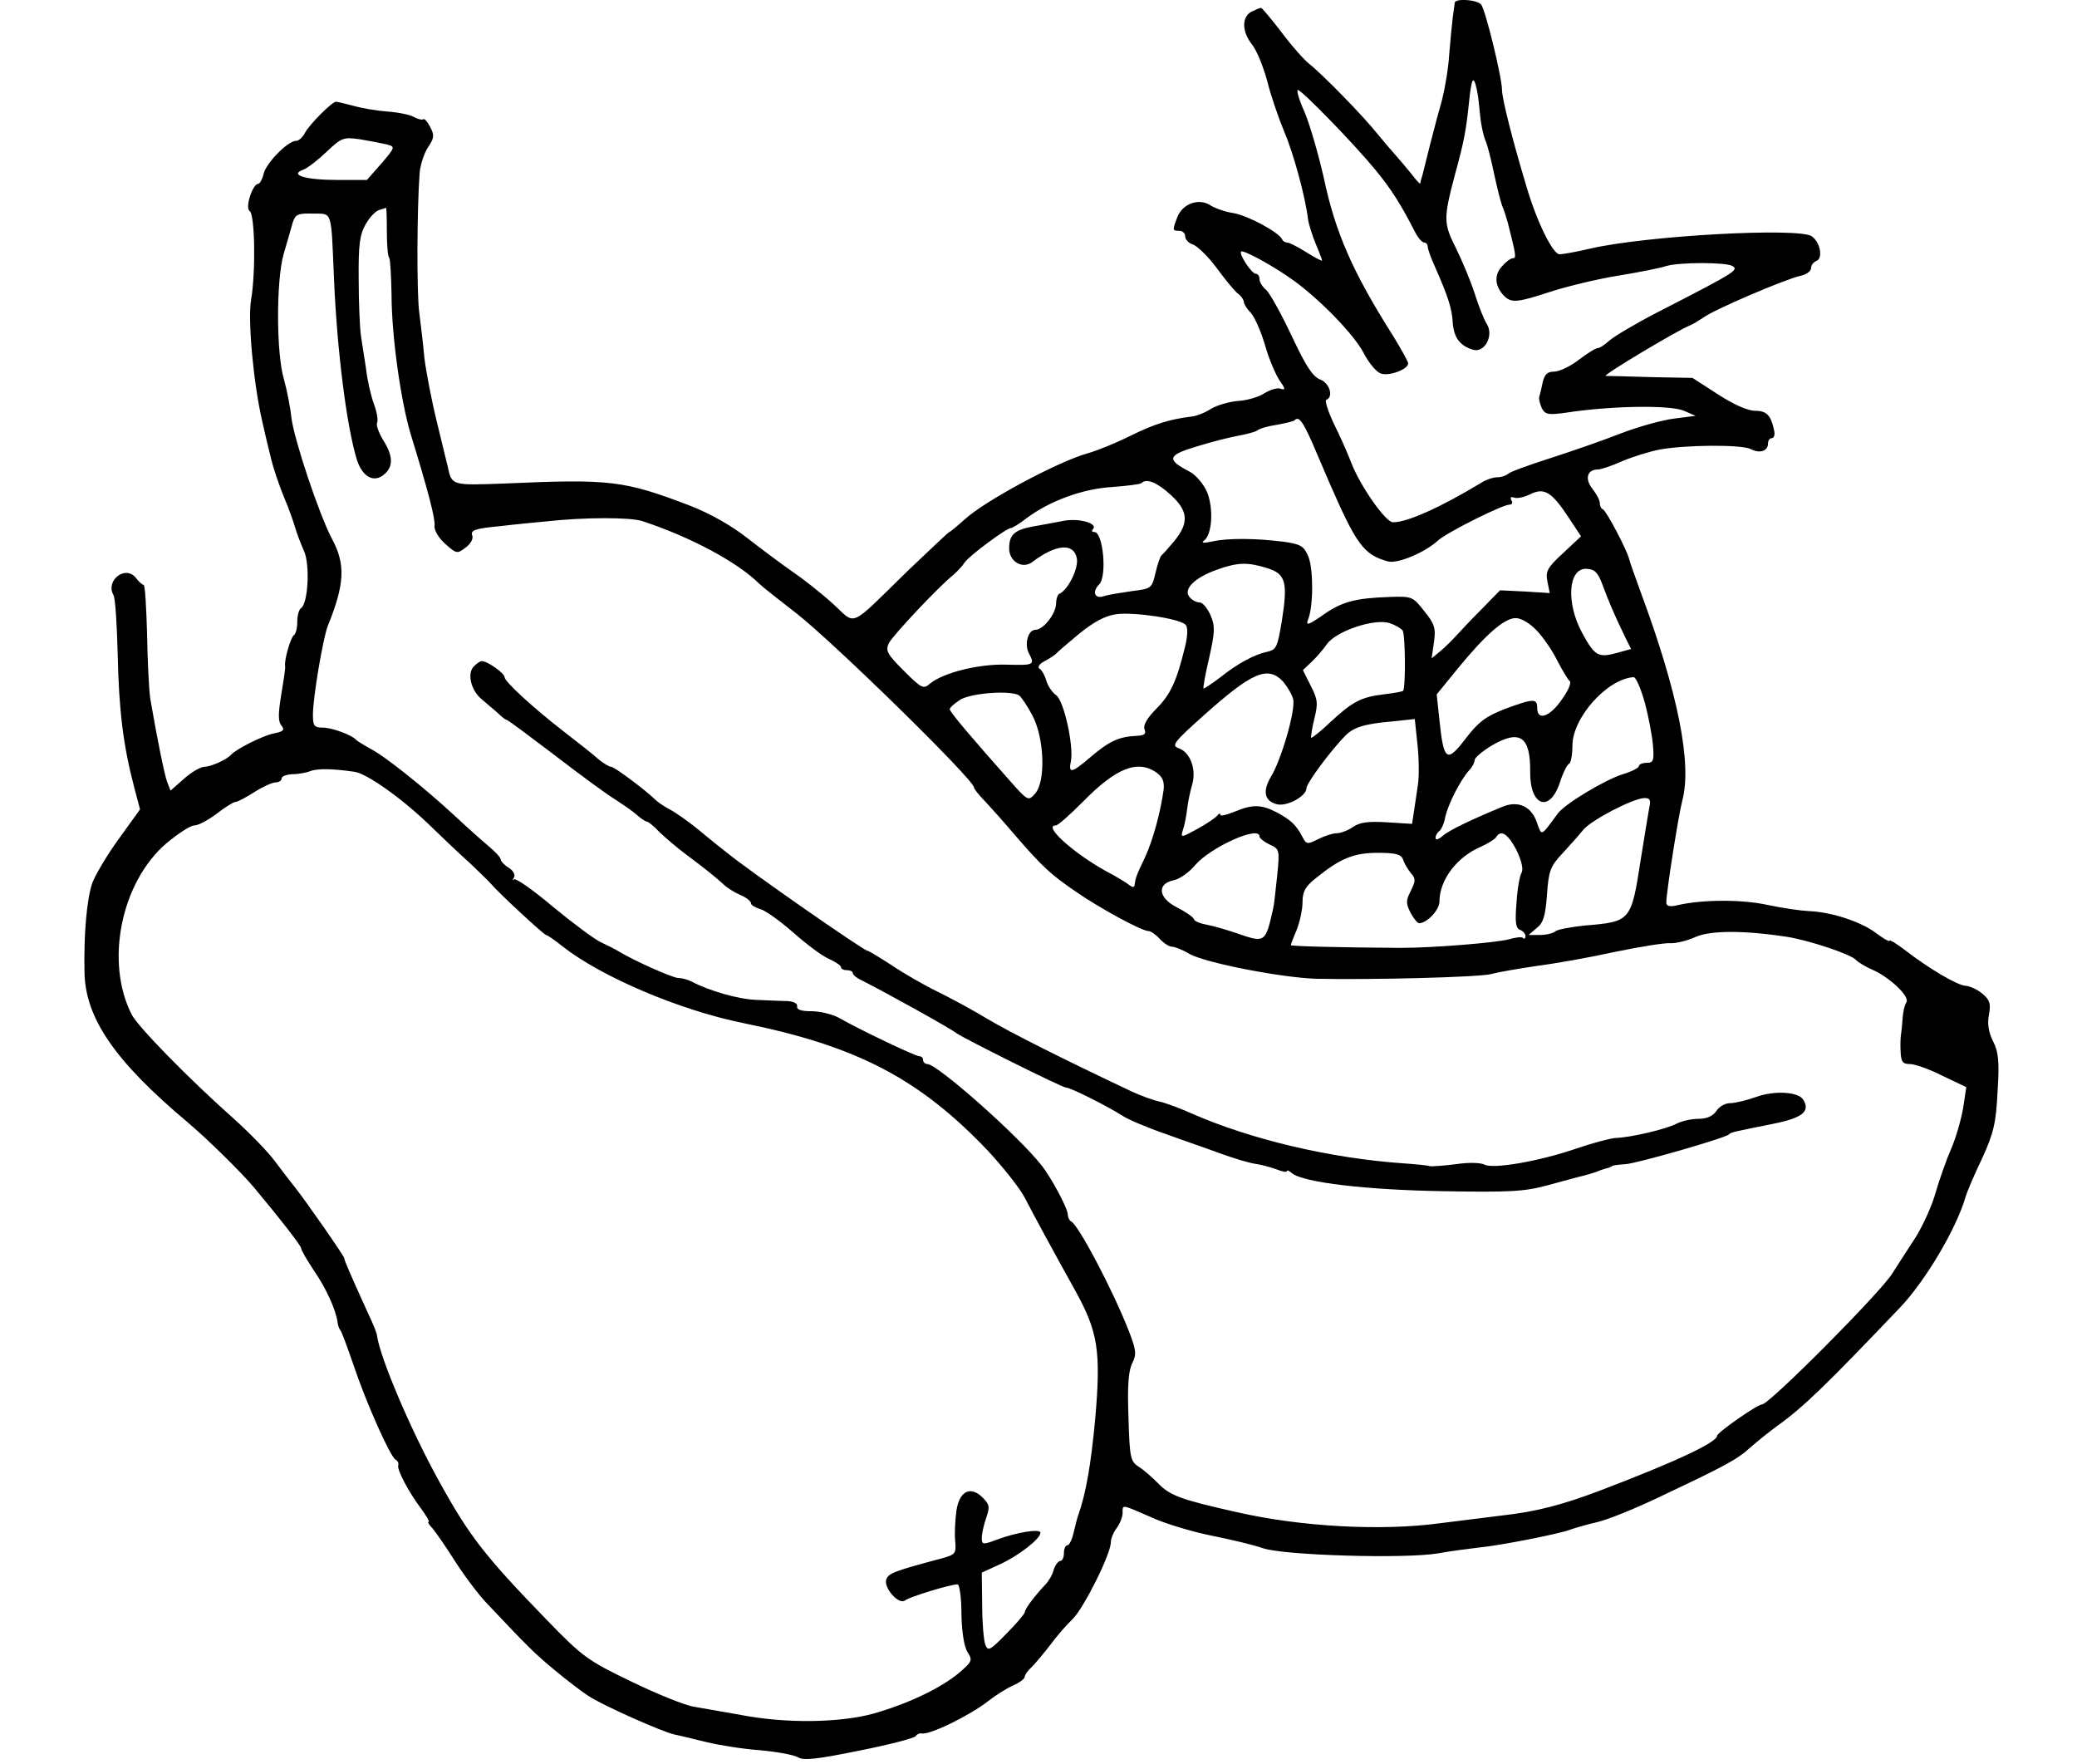 <?xml version="1.0" standalone="no"?>
<!DOCTYPE svg PUBLIC "-//W3C//DTD SVG 20010904//EN"
 "http://www.w3.org/TR/2001/REC-SVG-20010904/DTD/svg10.dtd">
<svg version="1.0" xmlns="http://www.w3.org/2000/svg"
 width="531pt" height="451pt" viewBox="0 0 531 451"
 preserveAspectRatio="xMidYMid meet">
<g transform="translate(0,451) scale(0.1,-0.1)"
fill="#000000" stroke="none">
<path d="M3719 4503 c0 -5 -3 -21 -5 -38 -2 -16 -6 -59 -9 -94 -2 -36 -11 -87
-18 -115 -8 -28 -22 -80 -31 -116 -9 -36 -18 -72 -20 -80 -3 -8 -5 -17 -5 -19
-1 -2 -11 9 -23 25 -13 16 -30 36 -38 45 -8 9 -29 33 -47 55 -37 47 -142 154
-175 180 -14 11 -46 47 -72 82 -26 34 -50 62 -52 62 -3 0 -14 -5 -25 -10 -25
-14 -24 -51 2 -84 12 -15 29 -57 39 -94 9 -37 29 -94 43 -128 24 -56 54 -166
61 -224 2 -14 11 -42 20 -64 9 -21 16 -40 16 -42 0 -2 -18 7 -40 21 -22 14
-44 25 -49 25 -5 0 -11 3 -13 8 -8 18 -86 60 -123 67 -22 3 -50 13 -62 21 -29
18 -70 3 -83 -31 -13 -34 -13 -35 5 -35 8 0 15 -6 15 -14 0 -8 9 -18 20 -21
11 -4 38 -30 59 -58 21 -29 45 -58 54 -66 10 -7 17 -18 17 -23 0 -5 8 -18 18
-28 10 -11 26 -48 36 -82 10 -35 27 -75 37 -90 15 -21 16 -26 4 -22 -8 4 -27
-2 -42 -11 -15 -10 -46 -19 -69 -20 -22 -2 -53 -11 -68 -20 -15 -10 -38 -19
-51 -20 -56 -7 -94 -19 -155 -49 -36 -18 -85 -38 -110 -45 -75 -21 -262 -121
-314 -169 -19 -17 -37 -32 -39 -32 -2 0 -48 -44 -104 -97 -157 -153 -132 -142
-195 -85 -30 27 -77 64 -104 82 -27 19 -78 57 -114 85 -39 31 -96 63 -145 82
-170 65 -204 69 -476 57 -134 -5 -134 -5 -144 42 -2 7 -14 58 -28 115 -14 57
-28 131 -32 164 -3 33 -9 85 -13 115 -7 49 -6 271 1 360 2 19 11 48 21 63 16
24 17 31 6 52 -7 14 -15 23 -18 20 -3 -2 -13 0 -24 6 -10 6 -41 12 -69 14 -27
2 -67 9 -87 15 -20 5 -40 10 -43 10 -10 0 -67 -57 -79 -79 -6 -12 -16 -21 -23
-21 -21 0 -76 -56 -83 -84 -3 -14 -10 -26 -14 -26 -14 0 -34 -61 -22 -69 14
-8 16 -157 4 -227 -9 -52 6 -213 28 -309 6 -27 15 -66 20 -85 8 -36 24 -83 46
-135 6 -16 15 -41 19 -55 4 -14 14 -40 22 -58 16 -34 11 -136 -8 -147 -5 -4
-9 -19 -9 -35 0 -16 -4 -31 -9 -34 -8 -6 -25 -64 -22 -79 1 -5 -4 -37 -10 -73
-8 -48 -8 -68 0 -78 10 -12 6 -16 -20 -21 -28 -6 -96 -40 -109 -55 -11 -12
-51 -30 -67 -30 -10 0 -34 -14 -53 -31 l-34 -30 -9 23 c-7 21 -25 108 -43 213
-3 22 -7 96 -8 165 -2 69 -5 125 -9 125 -3 0 -12 8 -19 17 -26 35 -79 -5 -58
-43 5 -8 9 -77 11 -154 3 -140 14 -231 42 -337 l15 -57 -54 -75 c-30 -41 -60
-92 -68 -113 -14 -41 -22 -130 -20 -228 2 -118 78 -228 265 -385 52 -44 136
-127 168 -165 71 -85 121 -150 121 -156 0 -5 15 -30 32 -56 32 -46 57 -102 61
-133 1 -8 4 -17 7 -20 3 -3 18 -43 34 -90 33 -98 93 -232 107 -241 6 -3 9 -10
7 -15 -3 -12 28 -70 59 -111 13 -18 22 -33 19 -33 -4 0 1 -8 10 -17 8 -10 35
-48 58 -85 24 -37 61 -87 84 -110 100 -106 120 -126 171 -168 30 -25 68 -54
85 -65 36 -24 191 -93 221 -99 11 -2 47 -11 80 -19 33 -8 95 -18 138 -21 44
-4 87 -12 97 -18 14 -9 49 -5 157 17 76 15 141 32 144 37 3 5 10 8 15 7 20 -5
124 46 171 83 19 15 48 33 64 40 16 7 29 17 29 22 0 5 8 16 18 25 9 9 30 34
47 56 16 22 42 52 57 66 28 27 98 166 98 197 0 9 7 26 15 36 8 11 15 28 15 38
0 23 -4 23 72 -10 34 -16 104 -37 153 -47 50 -10 110 -24 135 -33 56 -18 359
-27 445 -13 33 6 80 12 105 15 54 5 207 35 235 46 11 4 42 13 68 19 27 6 101
36 165 67 163 77 193 93 227 124 17 15 48 40 70 56 67 48 127 107 312 301 65
68 144 201 168 283 4 14 23 59 43 100 29 64 35 89 39 171 5 77 2 101 -12 128
-11 23 -15 44 -10 68 5 28 2 37 -17 53 -13 11 -32 19 -42 20 -20 0 -95 44
-158 93 -21 16 -38 26 -38 22 0 -3 -15 6 -34 20 -38 29 -115 54 -172 56 -21 1
-69 8 -106 16 -65 14 -165 14 -230 -1 -20 -5 -28 -2 -28 7 0 26 31 223 41 261
25 94 -11 275 -106 531 -14 39 -28 77 -30 86 -5 22 -58 123 -67 127 -5 2 -8 9
-8 16 0 8 -9 24 -20 38 -19 25 -12 48 16 48 7 0 34 9 61 21 26 11 70 25 97 30
66 12 209 13 232 1 23 -12 44 -5 44 14 0 8 4 14 10 14 5 0 8 8 6 18 -8 40 -19
52 -49 52 -19 0 -55 16 -95 42 l-65 42 -106 2 c-58 2 -110 3 -116 3 -10 1 186
118 215 129 8 3 24 13 36 21 25 19 207 97 247 106 15 3 27 12 27 19 0 8 6 16
14 19 17 7 10 47 -12 63 -32 23 -424 2 -569 -32 -34 -8 -68 -14 -76 -14 -17 0
-59 85 -85 175 -37 123 -62 224 -62 245 0 32 -42 203 -53 218 -10 13 -66 17
-68 5z m57 -224 c3 -13 6 -42 8 -64 2 -22 8 -51 14 -65 6 -14 15 -52 22 -85 7
-33 16 -69 20 -80 5 -11 11 -31 15 -45 21 -83 22 -90 13 -90 -6 0 -19 -10 -29
-22 -20 -22 -17 -51 7 -75 18 -18 35 -16 117 11 40 13 117 32 172 41 55 9 111
20 125 25 34 10 153 10 169 0 17 -10 8 -16 -191 -118 -56 -29 -112 -62 -124
-73 -11 -10 -24 -19 -30 -19 -5 0 -27 -14 -48 -30 -22 -17 -50 -30 -63 -30
-17 0 -24 -7 -29 -27 -3 -16 -7 -32 -9 -38 -1 -5 2 -18 7 -29 9 -16 17 -17 61
-11 117 18 267 20 302 5 l30 -13 -55 -7 c-31 -4 -93 -21 -139 -39 -46 -18
-127 -46 -180 -63 -53 -17 -100 -34 -105 -39 -6 -5 -18 -9 -28 -9 -10 0 -29
-6 -41 -14 -104 -63 -191 -102 -226 -101 -19 0 -84 94 -106 151 -9 24 -29 69
-45 101 -15 32 -24 60 -19 61 19 8 8 43 -16 52 -19 7 -37 35 -73 112 -27 57
-56 109 -65 117 -9 7 -17 20 -17 27 0 8 -4 14 -9 14 -11 0 -44 50 -38 57 6 5
85 -38 137 -76 69 -51 152 -137 176 -183 13 -25 33 -50 45 -53 21 -7 69 11 69
26 0 5 -17 35 -37 68 -104 164 -149 265 -179 408 -14 61 -36 137 -49 167 -14
31 -21 56 -17 56 10 0 144 -138 199 -205 38 -46 65 -88 100 -157 8 -16 19 -28
24 -28 5 0 9 -5 9 -10 0 -6 8 -29 19 -53 33 -75 43 -105 45 -142 3 -38 18 -59
52 -69 29 -9 54 36 35 66 -7 11 -21 46 -31 78 -10 31 -32 84 -48 116 -32 64
-32 75 -2 189 23 83 28 112 35 178 7 70 12 78 21 36z m-2788 -138 c23 -6 23
-7 -13 -49 l-37 -42 -76 0 c-82 0 -123 13 -87 26 11 4 38 25 60 46 38 36 43
38 85 32 24 -4 55 -10 68 -13z m1 -221 c0 -33 2 -64 6 -69 3 -5 5 -47 6 -93 0
-107 24 -275 49 -358 45 -146 63 -216 61 -234 -2 -10 10 -31 27 -46 29 -26 31
-26 52 -10 14 10 21 24 17 32 -4 13 9 17 71 23 42 5 95 10 117 12 98 11 216
11 247 1 124 -41 242 -104 299 -160 8 -8 50 -41 94 -75 93 -72 455 -426 455
-446 0 -3 12 -19 28 -35 15 -16 50 -55 77 -87 70 -81 92 -101 155 -144 62 -43
169 -101 186 -101 6 0 19 -9 29 -20 10 -11 24 -20 31 -20 7 0 28 -8 46 -19 43
-23 233 -60 323 -63 145 -3 416 4 447 12 18 5 71 14 118 21 47 6 137 22 200
36 63 13 126 23 140 22 14 -1 43 6 65 16 39 17 125 17 235 0 56 -9 164 -45
175 -59 6 -6 24 -17 40 -24 45 -19 98 -69 89 -84 -5 -7 -9 -26 -10 -43 -1 -16
-3 -34 -4 -40 -1 -5 -2 -25 -1 -42 1 -27 5 -33 24 -33 12 0 50 -13 83 -30 l61
-29 -8 -53 c-5 -29 -18 -75 -30 -103 -12 -27 -30 -78 -40 -112 -9 -34 -33 -86
-51 -115 -19 -29 -46 -71 -60 -93 -31 -50 -315 -335 -333 -335 -12 0 -115 -72
-115 -80 0 -17 -107 -67 -296 -139 -100 -38 -165 -55 -254 -65 -25 -3 -97 -12
-160 -20 -149 -20 -355 -9 -520 29 -143 32 -169 42 -200 74 -14 14 -35 33 -48
41 -22 14 -24 23 -27 128 -3 80 0 119 10 138 11 22 10 33 -10 84 -41 104 -129
271 -147 278 -4 2 -8 10 -8 17 0 16 -43 96 -68 127 -61 77 -266 258 -291 258
-6 0 -11 5 -11 10 0 6 -4 10 -10 10 -9 0 -147 65 -205 98 -16 9 -48 17 -70 17
-27 0 -39 4 -37 13 1 7 -9 12 -25 13 -16 0 -50 2 -78 3 -45 1 -122 23 -167 47
-10 5 -25 9 -34 9 -14 0 -113 44 -154 69 -8 5 -28 15 -43 22 -16 7 -71 48
-122 90 -51 43 -96 75 -101 71 -4 -4 -4 -2 0 5 4 7 -2 18 -14 25 -11 7 -20 17
-20 21 0 5 -14 20 -32 35 -18 15 -57 50 -88 79 -76 70 -178 152 -215 170 -16
9 -32 19 -35 22 -10 12 -61 31 -85 31 -22 0 -25 5 -25 33 0 44 26 197 38 227
43 106 46 157 11 222 -33 62 -97 254 -104 310 -3 29 -12 73 -19 98 -20 66 -20
253 -1 320 9 30 19 66 23 80 7 22 13 25 51 24 52 -1 47 13 55 -169 8 -184 32
-373 58 -459 14 -45 44 -62 71 -38 23 20 22 47 -4 88 -11 19 -18 38 -15 43 3
5 0 27 -8 48 -8 22 -17 62 -20 89 -4 27 -10 65 -13 84 -3 19 -6 85 -6 145 -1
91 3 116 18 142 10 18 26 34 34 36 9 3 17 5 18 6 1 0 2 -26 2 -59z m2366 -542
c15 -35 34 -79 42 -98 70 -161 89 -188 151 -205 24 -7 94 22 128 53 21 20 165
92 183 92 7 0 9 5 5 11 -4 7 -1 10 7 7 8 -3 26 1 42 9 35 17 54 6 98 -61 l31
-47 -46 -43 c-40 -37 -45 -46 -40 -72 l6 -30 -64 4 -63 3 -47 -48 c-26 -26
-55 -57 -65 -68 -10 -11 -28 -29 -40 -39 l-23 -19 6 41 c5 36 2 47 -25 80 -29
37 -31 38 -89 36 -87 -3 -122 -12 -171 -47 -36 -25 -43 -27 -37 -11 14 33 14
129 1 161 -11 27 -20 32 -62 38 -70 9 -143 10 -183 1 -23 -5 -30 -4 -22 2 21
15 25 82 8 124 -9 21 -29 44 -44 52 -60 31 -58 42 15 64 38 12 86 24 108 28
22 4 45 10 50 14 6 5 28 11 49 14 22 4 42 9 45 11 11 12 20 1 46 -57z m-362
-133 c45 -41 47 -71 10 -117 -15 -18 -30 -35 -34 -38 -3 -3 -10 -23 -15 -45
-9 -39 -11 -40 -60 -46 -27 -4 -60 -9 -72 -13 -23 -8 -31 11 -12 30 21 21 10
134 -12 134 -6 0 -8 3 -4 7 15 15 -37 30 -78 21 -22 -4 -57 -11 -76 -14 -47
-9 -60 -21 -60 -56 0 -34 35 -54 60 -34 60 45 105 49 113 9 5 -26 -23 -82 -45
-91 -4 -2 -8 -13 -8 -25 -1 -27 -33 -67 -53 -67 -19 0 -29 -38 -16 -61 15 -29
12 -30 -59 -28 -71 2 -162 -21 -195 -49 -16 -14 -21 -12 -66 33 -44 44 -48 52
-38 72 12 21 126 143 165 174 11 10 24 24 28 31 10 16 107 88 118 88 4 0 22
11 40 25 58 44 145 76 219 80 38 3 72 7 75 10 13 13 40 2 75 -30z m246 -187
c48 -15 54 -35 38 -136 -11 -66 -14 -73 -37 -78 -33 -7 -76 -30 -121 -66 -20
-15 -39 -28 -42 -28 -2 0 4 35 14 77 15 67 16 82 4 110 -8 18 -20 33 -28 33
-8 0 -20 6 -26 14 -17 20 14 50 71 70 53 19 78 19 127 4z m858 -43 c15 -41 30
-76 57 -132 l16 -32 -36 -10 c-48 -13 -57 -8 -89 51 -42 77 -36 166 11 164 21
-1 29 -9 41 -41z m-1066 -102 c6 -6 6 -27 -2 -59 -21 -85 -36 -119 -73 -156
-23 -23 -34 -42 -30 -52 5 -12 0 -16 -20 -17 -46 -2 -71 -14 -120 -56 -47 -40
-55 -41 -48 -8 7 40 -18 154 -38 168 -9 6 -21 23 -25 37 -4 14 -12 28 -18 31
-5 4 1 13 14 19 13 7 26 16 29 19 3 4 29 26 59 51 37 30 66 46 95 50 45 6 161
-11 177 -27z m555 -15 c7 -11 8 -147 1 -154 -2 -2 -25 -6 -50 -9 -58 -7 -80
-19 -137 -72 -24 -23 -46 -40 -48 -39 -1 2 2 24 8 48 10 40 9 50 -9 85 l-20
40 22 21 c12 11 30 32 39 45 24 34 122 67 161 54 15 -5 30 -14 33 -19z m343 0
c17 -18 41 -53 53 -78 13 -25 27 -48 31 -51 5 -4 -4 -25 -20 -47 -30 -44 -63
-56 -63 -22 0 25 -9 25 -82 -2 -49 -19 -68 -33 -101 -76 -48 -63 -56 -58 -67
47 l-7 66 53 65 c72 88 120 130 149 130 14 0 36 -13 54 -32z m-649 -130 c11
-13 23 -33 26 -45 7 -27 -30 -155 -57 -199 -22 -37 -16 -62 16 -70 26 -6 75
21 75 41 0 13 64 99 100 135 21 21 49 30 121 36 l56 6 7 -67 c4 -36 4 -82 1
-101 -3 -19 -7 -49 -10 -67 l-5 -33 -64 4 c-48 3 -70 0 -87 -12 -13 -9 -32
-16 -42 -16 -10 0 -31 -7 -47 -15 -28 -14 -30 -14 -41 7 -16 30 -29 42 -66 62
-40 20 -61 20 -107 1 -20 -8 -36 -12 -36 -8 0 5 -4 4 -8 -2 -4 -5 -27 -21 -51
-34 -42 -23 -43 -23 -37 -3 4 11 9 36 11 54 2 18 8 46 13 63 11 38 -5 82 -34
92 -20 7 -14 15 62 83 125 112 165 129 204 88z m925 -54 c10 -37 19 -86 21
-110 3 -38 1 -44 -16 -44 -11 0 -20 -4 -20 -8 0 -5 -18 -14 -41 -21 -45 -14
-147 -75 -166 -100 -45 -61 -41 -59 -54 -23 -14 41 -48 56 -87 40 -76 -31
-139 -61 -154 -75 -10 -9 -18 -11 -18 -5 0 6 4 13 9 17 5 3 13 19 16 37 8 34
38 93 61 119 8 8 14 20 14 26 0 6 20 23 45 38 71 41 98 22 97 -68 -1 -88 50
-106 76 -27 8 25 19 47 24 48 4 2 8 23 8 46 0 71 88 170 156 175 6 1 19 -29
29 -65z m-1599 18 c5 -4 21 -27 34 -52 30 -58 34 -168 6 -199 -17 -19 -18 -19
-64 33 -96 108 -153 175 -154 183 0 4 12 15 28 25 30 17 130 24 150 10z
m-1699 -195 c31 -5 117 -65 189 -134 33 -32 80 -77 105 -99 24 -23 49 -47 54
-53 19 -23 136 -131 141 -131 3 0 22 -13 42 -29 99 -78 299 -163 461 -196 292
-59 451 -142 627 -327 38 -41 80 -94 93 -118 22 -43 78 -146 131 -241 57 -104
65 -152 50 -326 -11 -116 -23 -189 -44 -248 -2 -5 -7 -25 -11 -42 -4 -18 -11
-33 -16 -33 -5 0 -9 -9 -9 -20 0 -11 -4 -20 -9 -20 -5 0 -13 -10 -17 -22 -3
-13 -13 -30 -21 -38 -29 -31 -53 -63 -53 -71 0 -4 -21 -29 -47 -55 -42 -43
-47 -46 -54 -28 -4 10 -8 56 -8 101 l-1 83 48 22 c49 23 102 65 102 80 0 11
-62 1 -112 -18 -35 -13 -38 -13 -38 5 0 10 5 33 11 50 10 29 9 35 -9 53 -31
31 -60 16 -67 -35 -3 -23 -5 -57 -3 -76 3 -32 0 -35 -32 -44 -120 -32 -138
-38 -144 -54 -8 -21 32 -67 48 -54 11 9 116 41 134 41 5 0 10 -34 10 -76 1
-48 7 -84 16 -98 13 -20 11 -24 -23 -53 -47 -39 -131 -79 -220 -104 -86 -23
-222 -25 -336 -3 -44 8 -98 17 -120 21 -22 3 -94 32 -160 64 -114 55 -125 63
-220 161 -154 159 -195 211 -271 349 -72 129 -152 317 -160 374 0 6 -11 33
-24 60 -46 101 -60 134 -60 139 0 5 -98 146 -126 181 -9 11 -31 40 -50 65 -18
25 -66 74 -106 110 -115 102 -245 235 -261 266 -69 134 -28 338 88 438 30 25
62 46 72 46 10 0 36 14 57 30 22 17 43 30 48 30 5 0 26 11 48 25 22 14 46 25
55 25 8 0 15 5 15 10 0 6 12 10 28 11 15 0 36 4 46 8 18 7 59 6 113 -2z m2050
-2 c15 -11 20 -23 18 -43 -8 -58 -27 -128 -47 -172 -23 -48 -25 -54 -27 -71
-1 -8 -5 -8 -13 -2 -7 6 -35 23 -62 37 -84 47 -160 116 -127 116 6 0 36 27 68
59 86 88 141 110 190 76z m1259 -92 c-3 -16 -12 -73 -21 -128 -25 -161 -25
-161 -145 -171 -36 -4 -69 -10 -74 -15 -6 -5 -23 -9 -39 -9 l-29 0 21 18 c17
13 22 32 26 85 4 61 9 73 39 105 19 21 43 47 53 60 20 25 127 81 157 82 15 0
17 -5 12 -27z m-996 -71 c0 -5 12 -14 26 -21 25 -11 26 -13 19 -81 -4 -38 -8
-75 -10 -82 -20 -89 -20 -89 -95 -63 -24 8 -57 18 -74 21 -17 3 -33 9 -34 15
-2 5 -22 19 -44 30 -47 24 -51 60 -7 69 15 3 39 20 54 38 39 46 165 103 165
74z m657 -35 c13 -27 18 -49 13 -58 -5 -8 -11 -43 -13 -77 -4 -49 -2 -65 9
-69 8 -3 14 -10 14 -16 0 -6 -3 -8 -6 -5 -3 4 -19 2 -36 -3 -34 -9 -194 -22
-278 -22 -154 1 -280 4 -280 7 0 2 7 20 15 39 8 20 15 52 15 71 0 27 7 40 35
62 62 50 96 64 158 64 46 0 59 -4 64 -17 3 -10 12 -25 20 -35 13 -14 12 -20 0
-45 -13 -25 -13 -32 -1 -56 8 -15 18 -27 22 -27 20 0 52 34 52 55 0 56 45 115
107 141 17 8 34 18 38 24 12 20 30 9 52 -33z"/>
<path d="M1210 2805 c-16 -19 -5 -61 22 -83 11 -9 29 -25 40 -34 10 -10 20
-18 23 -18 3 0 59 -42 125 -92 66 -51 136 -102 155 -113 18 -12 42 -28 53 -38
10 -9 22 -17 25 -17 4 0 19 -12 34 -28 16 -15 46 -41 68 -57 48 -36 72 -55 94
-75 9 -9 28 -21 44 -28 15 -6 27 -16 27 -21 0 -5 11 -11 24 -15 12 -3 50 -30
83 -59 34 -30 75 -61 92 -68 17 -8 31 -17 31 -21 0 -5 7 -8 15 -8 8 0 15 -3
15 -7 0 -5 10 -13 23 -19 65 -33 229 -124 242 -135 18 -13 270 -139 280 -139
12 0 109 -49 146 -73 14 -9 63 -30 110 -46 46 -17 111 -39 143 -51 33 -12 71
-23 85 -25 14 -2 38 -8 54 -14 15 -6 27 -8 27 -5 0 4 6 1 13 -5 29 -24 193
-43 388 -46 167 -3 207 -1 265 15 38 10 80 22 94 25 14 4 32 9 40 13 8 3 18 6
23 7 4 2 8 3 10 5 1 1 16 3 32 4 31 2 256 67 265 76 6 6 8 6 112 27 76 15 97
32 78 62 -12 20 -73 24 -120 7 -25 -9 -55 -16 -67 -16 -13 0 -28 -9 -35 -20
-9 -13 -24 -20 -46 -20 -18 0 -43 -6 -55 -12 -25 -14 -119 -36 -157 -37 -14
-1 -59 -13 -100 -27 -96 -33 -214 -53 -235 -41 -10 5 -41 6 -73 1 -32 -4 -61
-6 -67 -5 -5 2 -35 5 -65 7 -189 13 -391 61 -542 127 -29 13 -66 27 -83 31
-16 3 -48 15 -70 25 -180 85 -311 151 -370 186 -38 23 -97 55 -130 71 -33 16
-85 46 -116 67 -31 20 -59 37 -62 37 -9 0 -302 204 -357 249 -14 11 -47 37
-73 59 -27 22 -61 46 -75 53 -15 8 -31 19 -37 25 -22 22 -104 84 -113 84 -5 0
-20 9 -33 20 -13 12 -53 43 -89 71 -81 63 -150 127 -150 138 0 10 -44 41 -58
41 -5 0 -15 -7 -22 -15z"/>
</g>
</svg>
